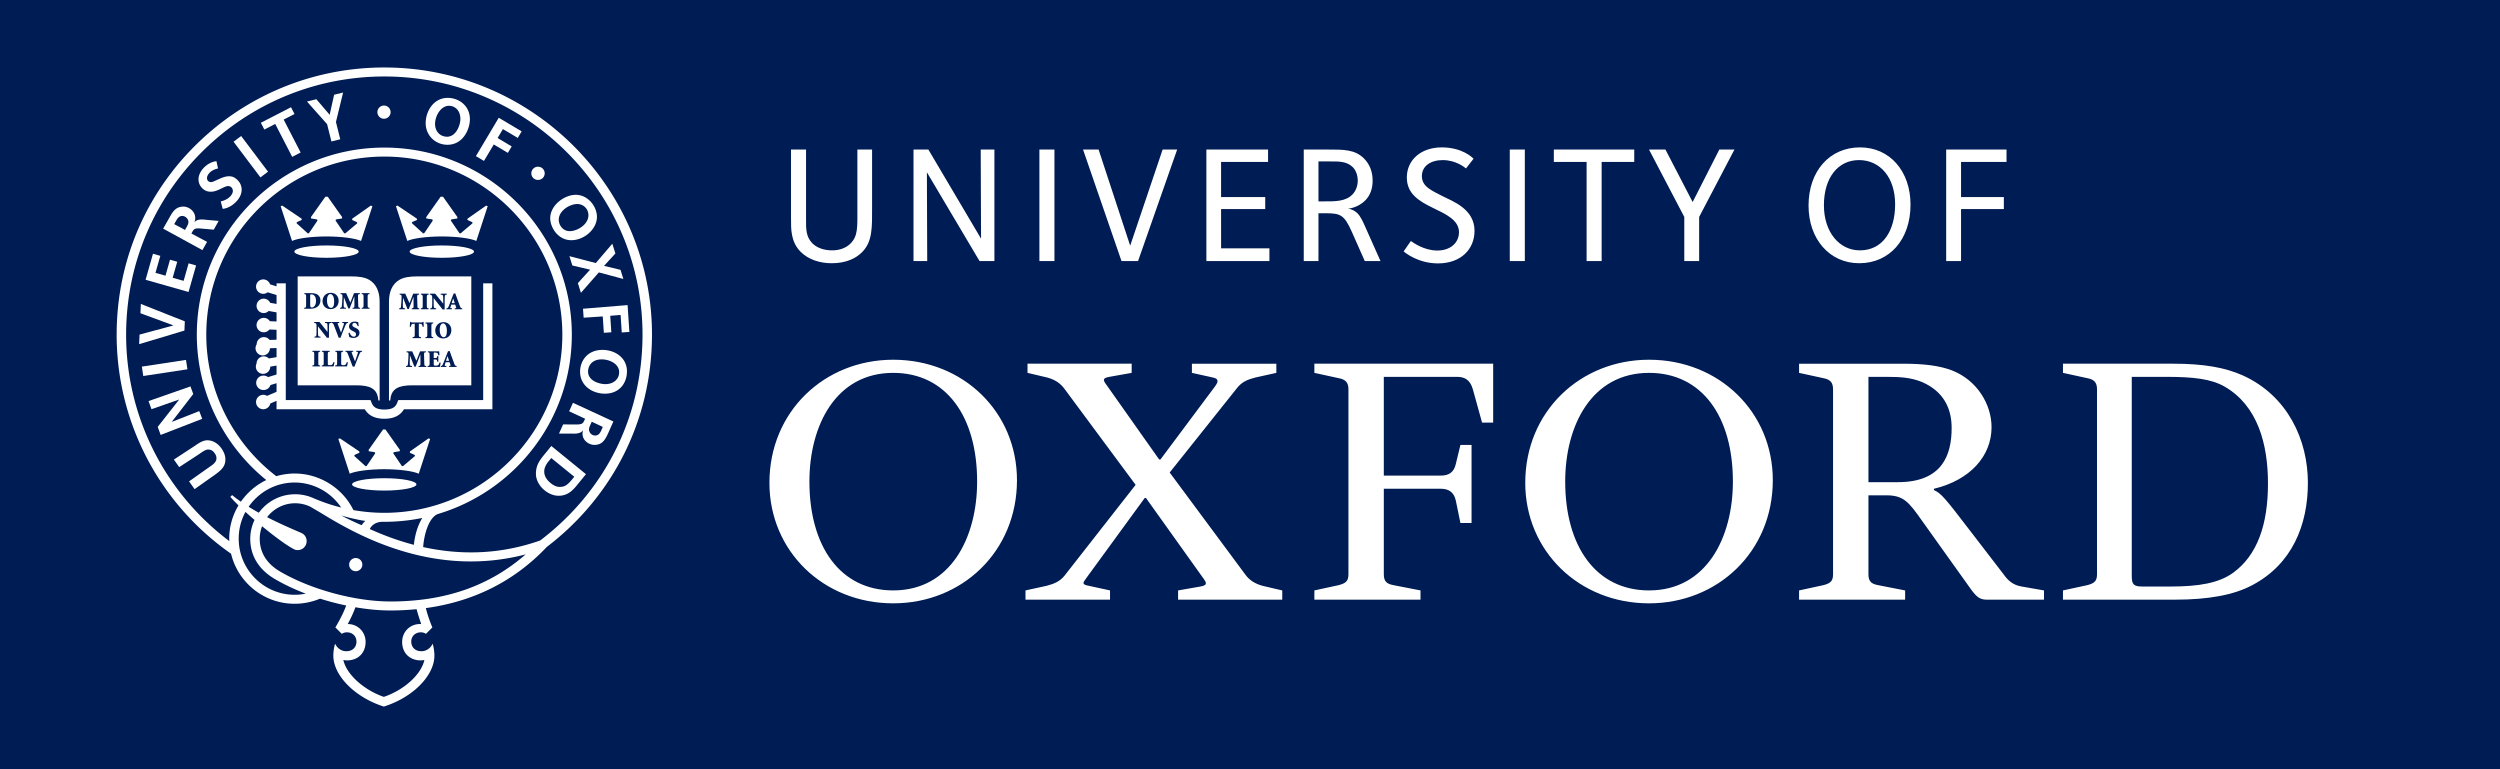 <svg xmlns="http://www.w3.org/2000/svg" viewBox="0 0 921.261 283.465"><path fill="#001C54" d="M0 0h921.261v283.465H0z"/><g fill="#FFF"><path d="M317.67 92.935c-2.279 2.28-5.85 4.066-11.211 4.066-4.373 0-8.564-1.355-11.395-4.188-3.697-3.697-3.574-8.378-3.574-12.443V55.113h5.545v25.873c0 3.142-.125 6.221 2.342 8.685 1.662 1.664 4.248 2.588 7.266 2.588 3.02 0 5.299-1.047 6.777-2.525 2.771-2.773 2.527-5.914 2.527-12.874V55.113h5.422v20.883c0 7.639.246 12.998-3.699 16.939zM360.965 96.201L341.562 63.49l.123 32.711h-5.053V55.113h5.48l19.408 32.834-.123-32.834h5.047v41.088h-5.479zM383.023 96.201V55.113h5.543v41.088h-5.543zM419.375 96.201h-6.098l-14.168-41.088h5.728l11.641 35.42 11.953-35.42h5.357l-14.413 41.088zM444.556 96.201V55.113h22.734v4.559h-17.312v12.936h16.264v4.435h-16.264V91.52h17.803v4.682h-23.225zM502.925 96.201l-4.744-10.719c-2.834-6.345-4.191-6.899-9.734-6.899h-2.588v17.618h-5.42V55.113h9.115c5.484 0 9.734-.061 13.061 3.266 2.033 2.031 3.205 4.743 3.205 8.192 0 2.834-.803 5.235-2.525 7.084-1.479 1.602-3.885 2.957-6.592 3.265 1.355.062 2.707.862 3.512 1.663 1.231 1.233 2.094 3.204 3.201 5.729l5.301 11.889h-5.792zm-4.375-34.558c-2.217-2.219-5.111-2.156-8.439-2.156h-4.252v14.722h1.914c3.938 0 7.943.124 10.531-2.464 1.293-1.293 2.033-3.202 2.033-5.174 0-2.219-.865-4.004-1.787-4.928zM529.882 97.063c-7.271 0-12.137-3.942-12.629-4.436l2.648-3.819c.738.493 4.742 3.512 9.734 3.512 5.049 0 8.008-3.019 8.008-6.776 0-4.497-5.031-6.714-9.467-8.87-5.236-2.526-9.752-5.236-9.752-11.273 0-6.53 5.295-11.088 12.871-11.088 7.58 0 11.338 3.758 11.707 4.189l-2.775 3.573c-.49-.431-3.756-3.08-8.561-3.08-4.496 0-7.699 2.218-7.699 5.913 0 3.881 3.635 5.318 7.699 7.414 3.635 1.847 11.703 4.66 11.703 12.73.002 6.775-4.987 12.011-13.487 12.011zM556.361 96.201V55.113h5.545v41.088h-5.545zM590.214 59.672v36.529h-5.543V59.672h-12.076v-4.559h29.631v4.559h-12.012zM626.148 79.938v16.263h-5.482V79.938l-12.998-24.825h6.059l10.021 19.334 9.828-19.334h5.572l-13 24.825zM685.117 97.002c-10.84 0-18.662-8.809-18.662-21.252 0-12.69 7.762-21.438 18.975-21.438 10.963 0 18.602 8.748 18.602 21.13-.001 12.812-7.701 21.56-18.915 21.56zm-.063-38.008c-7.822 0-12.934 6.592-12.934 16.632 0 9.98 5.731 16.633 13.244 16.633 8.561 0 12.998-7.331 12.998-17.002.001-9.795-5.482-16.263-13.308-16.263zM722.656 59.672v12.936h15.77v4.435h-15.77v19.158h-5.482V55.113h22.238v4.559h-16.756zM374.759 176.957c0 26.314-20.266 45.373-45.611 45.373-25.805 0-45.611-19.303-45.611-44.402 0-26.293 20.293-45.367 45.611-45.367 25.838-.001 45.611 19.286 45.611 44.396zm-14.683.482c0-23.891-11.352-40.036-30.928-40.036-21.227 0-30.877 19.536-30.877 40.036 0 23.902 11.344 40.133 30.877 40.133 21.262 0 30.928-19.582 30.928-40.133zM653.288 176.957c0 26.314-20.273 45.373-45.613 45.373-25.803 0-45.613-19.303-45.613-44.402 0-26.293 20.283-45.367 45.613-45.367 25.817-.001 45.613 19.286 45.613 44.396zm-14.709.482c0-23.891-11.344-40.036-30.904-40.036-21.244 0-30.891 19.536-30.891 40.036 0 23.902 11.342 40.133 30.891 40.133 21.237 0 30.904-19.582 30.904-40.133zM688.527 177.681h10.855c16.414 0 19.805-10.082 19.805-20 0-7.428-3.148-13.492-10.859-16.879-4.119-1.695-7.979-1.932-13.279-1.932h-6.521v38.811h-.001zm19.801 14.301c-5.072-7.27-7.006-9.457-13.279-9.457h-6.521v29.002c0 2.426.725 3.619 3.621 4.115l9.9 1.93v3.408h-39.086v-3.408l8.918-1.93c2.906-.738 3.606-1.69 3.606-4.115v-68.051c0-2.428-.94-3.647-3.606-4.129l-8.918-1.944v-3.378h38.117c7.977 0 13.522.717 18.107 2.418 9.402 3.621 14.705 12.59 14.705 20.988 0 10.645-7.949 19.525-21.23 22.676v.492c2.666 1.195 4.103 2.918 13.521 15.242l12.068 15.685c1.68 2.426 3.621 4.115 6.744 4.606l8.219 1.439v3.408h-20.988c-2.424 0-3.637-.738-5.803-3.658l-18.095-25.339zM538.17 163.97h4.103v28.752h-4.103l-1.697-8.26c-.699-3.133-2.635-4.355-5.543-4.355h-20.988v31.42c0 2.426.727 3.619 3.605 4.115l9.916 1.93v3.408H484.35v-3.408l8.916-1.93c2.912-.738 3.639-1.69 3.639-4.115v-68.051c0-2.428-.973-3.647-3.639-4.129l-8.916-1.944v-3.378h65.891v21.707h-4.092l-3.391-12.256c-.965-3.412-2.908-4.605-5.799-4.605h-27.018v36.385h20.988c2.908 0 4.844-1.137 5.543-4.262l1.698-7.024zM760.21 220.98v-3.408l8.922-1.93c2.902-.738 3.629-1.69 3.629-4.115v-68.051c0-2.428-.969-3.647-3.629-4.129l-8.922-1.944v-3.378h40.795c11.096 0 19.066 1.432 25.563 4.355 16.428 7.518 23.898 23.656 23.898 39.547 0 15.498-5.771 29.945-20.506 37.715-6.756 3.613-16.164 5.338-28.471 5.338H760.21zm25.352-82.109v73.361c0 3.16.717 3.9 3.859 3.9h10.615c10.131 0 17.615-1.229 22.928-5.094 8.938-6.537 12.795-17.842 12.795-32.865 0-14.697-3.857-28.656-15.928-35.684-5.092-2.902-11.59-3.619-21.728-3.619h-12.541v.001zM409.05 217.572v3.408h-31.148v-3.408l7.719-1.686c2.897-.74 5.076-1.685 6.781-3.902l26.08-33.318-26.08-35.19c-1.705-2.428-3.885-3.647-6.535-4.369l-7.223-1.704v-3.378h38.383v3.378l-8.223 1.468c-2.641.477-2.398 1.193-.937 3.135l19.281 27.301h.492l20.02-26.816c1.455-1.935 1.455-2.902-.727-3.383l-7.711-1.704v-3.378h31.117v3.378l-7.705 1.704c-2.908.722-5.09 1.695-6.77 3.873l-24.832 31.139 27.727 37.408c1.695 2.426 3.875 3.619 6.541 4.359l7.219 1.686v3.408h-38.387v-3.408l8.238-1.439c2.623-.49 2.377-1.229.961-3.166l-21.029-29.449h-.473l-21.478 29.449c-1.457 1.937-1.689 2.426.965 2.92l7.734 1.684z"/></g><path fill="#FFF" d="M139.892 111.109c0-3.567-1.207-6.444-3.82-7.98-1.637-.962-3.853-1.275-6.588-1.275l-19.789-.003v40.135h21.547c4.988 0 7.92 1.123 8.176 5.598h.478l-.004-36.475zM143.342 111.109c0-3.567 1.207-6.444 3.82-7.98 1.637-.962 3.855-1.275 6.586-1.275l19.93-.003v40.135h-21.686c-4.986 0-7.92 1.123-8.176 5.598h-.477l.003-36.475z"/><path fill="#FFF" d="M178.053 104.409v43.018h-31.289l-.43 1.063c-.508 1.26-1.43 2.426-4.686 2.426-3.254 0-4.174-1.166-4.684-2.426l-.428-1.063h-31.225v-43.018h-3.4v1.112l-2.384-.732a2.648 2.648 0 0 0-2.511-1.828 2.66 2.66 0 0 0-2.658 2.657 2.66 2.66 0 0 0 2.658 2.658 2.63 2.63 0 0 0 1.614-.561l3.28 1.008v3.283l-2.36-.423a2.644 2.644 0 0 0-2.266-1.529 2.657 2.657 0 0 0-.256 5.307 2.634 2.634 0 0 0 1.985-.767l2.897.52v3.358l-2.476-.109a2.653 2.653 0 0 0-4.89 1.432 2.66 2.66 0 0 0 2.658 2.657c.852 0 1.602-.409 2.089-1.033l2.618.115v3.651l-2.56.093a2.643 2.643 0 0 0-2.102-1.05 2.658 2.658 0 0 0-2.656 2.656 2.652 2.652 0 1 0 4.877 1.451l2.441-.088v3.363l-2.827.485a2.66 2.66 0 0 0-4.538 1.877 2.653 2.653 0 1 0 5.049 1.141l2.316-.398v3.292l-3.139.959a2.628 2.628 0 0 0-1.615-.561 2.658 2.658 0 1 0 0 5.313c1.174 0 2.16-.766 2.51-1.825l2.244-.686v3.167l-3.506 1.512a2.676 2.676 0 0 0-1.495-.391 2.662 2.662 0 0 0-2.55 2.762 2.661 2.661 0 0 0 2.762 2.551 2.654 2.654 0 0 0 2.484-2.105l2.305-.996v3.121h32.527c1.379 2.293 3.711 3.484 7.209 3.484 3.502 0 5.83-1.191 7.211-3.484h32.596v-46.421h-3.399z"/><g fill="#FFF"><path d="M120.332 90.45c-6.551 0-11.859 1.018-11.859 2.274 0 1.258 5.309 2.274 11.859 2.274 6.547 0 11.855-1.017 11.855-2.274 0-1.255-5.308-2.274-11.855-2.274zM136.658 75.762l-6.846 4.811-.058.488 1.627.731c.322.161.326.42.162.576l-4.301 3.629-.41-.035-3.045-4.49c-.209-.291-.135-.581.232-.643l2.045-.334v-.516l-5.299-7.489h-.873l-5.299 7.489v.516l2.045.334c.365.062.443.352.232.643l-3.047 4.49-.41.035-4.014-3.629c-.164-.156-.162-.415.158-.576l1.629-.731-.058-.488-7.13-4.811-.578.227 4.187 12.791c2.125-.954 7.006-1.627 12.721-1.653 5.715.026 10.598.699 12.721 1.653l4.188-12.791-.579-.227z"/></g><g fill="#FFF"><path d="M141.599 176.226c-6.551 0-11.859 1.018-11.859 2.275s5.309 2.274 11.859 2.274c6.547 0 11.855-1.016 11.855-2.274s-5.308-2.275-11.855-2.275zM157.926 161.537l-6.846 4.813-.059.488 1.627.73c.322.16.326.418.162.574l-4.301 3.631-.41-.037-3.045-4.488c-.209-.293-.135-.582.234-.645l2.043-.332v-.516l-5.301-7.49h-.871l-5.299 7.49v.516l2.045.332c.365.063.443.352.232.645l-3.047 4.488-.408.037-4.016-3.631c-.164-.156-.16-.414.16-.574l1.629-.73-.062-.488-7.129-4.813-.578.227 4.188 12.793c2.125-.955 7.006-1.629 12.721-1.654 5.715.025 10.596.699 12.721 1.654l4.188-12.793-.578-.227z"/></g><g fill="#FFF"><path d="M162.814 90.45c-6.549 0-11.859 1.018-11.859 2.274 0 1.258 5.311 2.274 11.859 2.274 6.547 0 11.856-1.017 11.856-2.274 0-1.255-5.309-2.274-11.856-2.274zM179.14 75.762l-6.846 4.811-.059.488 1.627.731c.322.161.326.42.162.576l-4.301 3.629-.408-.035-3.047-4.49c-.209-.291-.135-.581.232-.643l2.047-.334v-.516l-5.301-7.489h-.873l-5.299 7.489v.516l2.045.334c.367.062.443.352.233.643l-3.047 4.49-.408.035-4.016-3.676c-.162-.156-.162-.415.158-.576l1.633-.684-.062-.488-7.131-4.811-.576.227 4.186 12.791c2.125-.954 7.006-1.627 12.721-1.653 5.717.026 10.598.699 12.723 1.653l4.186-12.791-.579-.227z"/></g><path fill="#FFF" d="M143.937 41.33a2.432 2.432 0 1 1-2.432-2.433 2.432 2.432 0 0 1 2.432 2.433zM200.721 64a2.429 2.429 0 0 1-2.555 2.301 2.431 2.431 0 1 1 .25-4.854A2.432 2.432 0 0 1 200.721 64z"/><g fill="#001C54"><path d="M114.738 108.028c1.09 0 1.992.213 2.582.788.418.398.764 1.053.764 1.814 0 2.203-1.674 3.149-3.717 3.149h-2.283v-.343c.646-.056.717-.116.717-1.072v-2.921c0-.955-.07-1.018-.647-1.07v-.346h2.584zm-.433 4.347c0 .785.195.937.619.937.762 0 1.533-.841 1.533-2.408 0-1.901-.965-2.433-1.719-2.433-.203 0-.318.027-.381.063-.045.017-.053.222-.053.441v3.4zM124.793 110.835c0 1.894-1.295 3.078-2.992 3.078-1.787 0-2.947-1.301-2.947-2.929 0-1.434.955-3.088 3.07-3.088 1.619 0 2.869 1.186 2.869 2.939zm-4.293-.152c0 1.603.602 2.771 1.469 2.771.762 0 1.176-.735 1.176-2.337 0-1.778-.637-2.76-1.399-2.76-.68 0-1.246.778-1.246 2.326zM132.605 108.028v.346c-.672.062-.707.098-.682 1.027l.088 2.964c.027.982.043 1.009.682 1.072v.343h-2.77v-.343c.662-.063.689-.09.682-1.072l-.027-3.115h-.035l-1.707 4.434h-.479l-1.619-4.124h-.017l-.063 1.965c-.027.761-.018 1.184.018 1.458.035.329.23.409.805.454v.343h-2.185v-.343c.426-.037.592-.125.646-.454.045-.274.096-.742.141-1.548l.098-1.787c.063-1.114-.008-1.212-.707-1.274v-.346h2.08l1.549 3.505 1.353-3.505h2.149zM135.48 112.365c0 .956.068 1.017.682 1.072v.343h-2.867v-.343c.609-.056.68-.116.68-1.072v-2.921c0-.955-.07-1.018-.68-1.07v-.346h2.867v.346c-.613.053-.682.115-.682 1.07v2.921z"/></g><g fill="#001C54"><path d="M121.226 124.462h-.76l-3.273-4.178h-.018v1.628c0 .93.035 1.416.07 1.69.047.311.283.426.867.453v.344h-2.203v-.344c.391-.02.619-.143.664-.453.035-.274.07-.761.07-1.69v-1.628c0-.654-.02-.771-.195-1.018-.133-.186-.353-.246-.672-.274v-.346h1.957l2.945 3.673h.016v-1.186c0-.93-.033-1.417-.068-1.69-.045-.309-.283-.424-.867-.451v-.346h2.256v.346c-.441.018-.672.143-.715.451-.035.274-.074.761-.074 1.69v3.329zM124.812 124.462c-.611-1.593-1.441-3.779-1.762-4.611-.289-.76-.469-.805-.895-.858v-.346h2.859v.346l-.301.034c-.328.036-.328.115-.23.427.16.494.859 2.239 1.187 3.105.274-.752.84-2.443.981-2.858.187-.541.133-.638-.266-.681l-.266-.027v-.346h2.145v.346c-.508.063-.629.107-.977.912-.051.123-1.131 2.751-1.795 4.557h-.68zM128.804 122.577c.184.514.707 1.496 1.574 1.496.461 0 .814-.302.814-.877 0-.521-.346-.813-.885-1.062l-.133-.063c-.725-.335-1.549-.795-1.549-1.742 0-.999.725-1.814 2.115-1.814.273 0 .559.035.814.107.201.052.344.087.459.124.035.345.098.778.195 1.379l-.391.062c-.195-.584-.504-1.212-1.203-1.212a.754.754 0 0 0-.77.77c0 .441.344.697.91.955l.195.089c.816.372 1.514.823 1.514 1.857 0 1.088-.875 1.885-2.246 1.885-.354 0-.719-.07-.959-.149a5.3 5.3 0 0 1-.555-.213c-.07-.407-.187-.884-.293-1.477l.394-.115z"/></g><g fill="#001C54"><path d="M117.293 133.602c0 .955.07 1.018.68 1.072v.344h-2.865v-.344c.609-.055.682-.117.682-1.072v-2.921c0-.955-.072-1.017-.682-1.069v-.347h2.865v.347c-.609.053-.68.114-.68 1.069v2.921zM120.797 133.718c0 .46.018.681.176.76.145.072.348.08.621.08.283 0 .664-.025.85-.257.141-.167.291-.405.434-.875l.381.062c-.055.336-.238 1.256-.32 1.53h-4.387v-.344c.672-.055.742-.117.742-1.072v-2.921c0-.955-.07-1.017-.664-1.069v-.347h2.875v.347c-.637.053-.707.114-.707 1.069v3.037zM125.734 133.718c0 .46.02.681.18.76.141.072.344.08.617.08.283 0 .664-.025.85-.257.143-.167.291-.405.434-.875l.381.062a18.92 18.92 0 0 1-.32 1.53h-4.389v-.344c.674-.055.744-.117.744-1.072v-2.921c0-.955-.07-1.017-.664-1.069v-.347h2.877v.347c-.639.053-.709.114-.709 1.069v3.037zM129.965 135.081c-.613-1.593-1.443-3.779-1.762-4.611-.293-.76-.469-.805-.895-.857v-.347h2.859v.347l-.301.034c-.328.035-.328.115-.23.426.16.494.859 2.239 1.187 3.105.273-.752.84-2.441.98-2.857.186-.541.133-.639-.266-.682l-.266-.026v-.347h2.143v.347c-.506.062-.629.106-.975.912-.053.123-1.133 2.752-1.795 4.557h-.679z"/></g><g fill="#001C54"><path d="M154.406 108.221v.347c-.674.061-.711.097-.684 1.026l.088 2.964c.027.982.045 1.009.682 1.072v.344h-2.768v-.344c.66-.063.689-.09.68-1.072l-.027-3.115h-.035l-1.707 4.434h-.479l-1.619-4.124h-.018l-.061 1.965c-.029.761-.02 1.184.016 1.459.035.328.23.408.805.453v.344h-2.183v-.344c.424-.037.592-.125.644-.453.045-.274.098-.743.141-1.549l.098-1.787c.062-1.114-.008-1.212-.707-1.273v-.347h2.078l1.551 3.505 1.355-3.505h2.15zM157.279 112.558c0 .956.07 1.018.68 1.072v.344h-2.865v-.344c.611-.055.682-.116.682-1.072v-2.921c0-.955-.07-1.018-.682-1.069v-.347h2.865v.347c-.609.052-.68.114-.68 1.069v2.921zM163.861 114.036h-.758l-3.275-4.179h-.018v1.629c0 .929.035 1.416.07 1.69.047.311.283.425.867.453v.344h-2.201v-.344c.389-.02.617-.143.66-.453.037-.274.072-.762.072-1.69v-1.629c0-.653-.019-.77-.195-1.017-.133-.186-.355-.247-.67-.273v-.347h1.955l2.945 3.673h.016v-1.185c0-.93-.033-1.416-.068-1.69-.045-.309-.283-.424-.867-.45v-.347h2.256v.347c-.441.017-.672.142-.717.45-.033.274-.072.761-.072 1.69v3.328zM167.56 113.63l.269-.037c.324-.043.342-.133.227-.451l-.316-.902h-1.453l-.266.85c-.113.382-.113.469.291.513l.256.028v.344h-2.059v-.344c.449-.063.586-.1.877-.843l1.769-4.574.609-.124.6 1.673c.383 1.053.764 2.098 1.098 3 .285.769.445.814.879.868v.344h-2.781v-.345zm-1.121-1.922h1.133l-.559-1.69h-.027l-.547 1.69z"/></g><g fill="#001C54"><path d="M154.334 123.176c0 .954.072 1.018.812 1.071v.345h-3.094v-.345c.707-.054.777-.117.777-1.071V119.3h-.15c-.592 0-.834.108-.975.268-.105.131-.211.361-.328.857h-.371c.037-.743.09-1.355.106-1.805h.275c.135.201.221.22.459.22h3.531c.23 0 .273-.053.418-.22h.273c.008.371.053 1.123.096 1.777l-.389.027c-.133-.53-.229-.762-.361-.912-.15-.16-.443-.213-.869-.213h-.211v3.877zM158.969 123.176c0 .954.068 1.018.682 1.071v.345h-2.867v-.345c.609-.054.68-.117.68-1.071v-2.921c0-.956-.07-1.018-.68-1.07v-.346h2.867v.346c-.613.053-.682.114-.682 1.07v2.921zM166.326 121.646c0 1.894-1.293 3.078-2.992 3.078-1.785 0-2.945-1.301-2.945-2.929 0-1.434.953-3.089 3.068-3.089 1.621.001 2.869 1.188 2.869 2.94zm-4.293-.152c0 1.603.602 2.772 1.469 2.772.762 0 1.178-.735 1.178-2.337 0-1.779-.635-2.761-1.398-2.761-.683 0-1.249.777-1.249 2.326z"/></g><g fill="#001C54"><path d="M156.947 129.458v.347c-.672.062-.707.098-.684 1.026l.09 2.965c.025.981.043 1.009.68 1.071v.344h-2.77v-.344c.664-.063.691-.09.68-1.071l-.023-3.116h-.035l-1.711 4.434h-.475l-1.619-4.123h-.019l-.061 1.964c-.027.761-.018 1.185.018 1.459.035.328.227.408.805.453v.344h-2.187v-.344c.426-.037.594-.125.648-.453.043-.274.096-.743.139-1.548l.1-1.787c.063-1.115-.01-1.213-.709-1.274v-.347h2.08l1.549 3.505 1.354-3.505h2.15zM158.314 130.874c0-.955-.07-1.017-.66-1.069v-.347h4.192c.01.152.055.798.098 1.461l-.389.027c-.09-.434-.185-.681-.328-.823-.139-.15-.432-.204-.9-.204h-.15c-.338 0-.354 0-.354.31v1.708h.441c.76 0 .785-.053.875-.726h.391v2.088h-.391c-.09-.777-.115-.831-.875-.831h-.441v1.442c0 .461.016.681.176.761.143.071.344.079.619.079.354 0 .744-.052.937-.264.15-.159.301-.486.436-.913l.387.062c-.043.434-.227 1.336-.309 1.575h-4.504v-.344c.68-.055.75-.117.75-1.071v-2.921zM165.484 134.867l.268-.037c.324-.043.342-.132.228-.451l-.318-.902h-1.451l-.268.851c-.113.38-.113.468.293.513l.258.027v.344h-2.063v-.344c.451-.063.584-.1.875-.843l1.772-4.573.611-.125.602 1.673c.381 1.054.758 2.098 1.094 3.001.285.768.445.812.879.867v.344h-2.779v-.345zm-1.123-1.922h1.133l-.559-1.689h-.027l-.547 1.689z"/></g><path fill="#FFF" d="M133.525 208.068a2.432 2.432 0 1 1-4.864 0 2.432 2.432 0 0 1 4.864 0zM157.474 211.994a2.432 2.432 0 1 1 0 0zM65.635 79.287zM160.304 52.634zM164.865 36.607zM202.972 83.532zM229.67 136.319zM221.334 160.334zM76.478 162.252c.831.004 3.186.231 5.18 3.066.82 1.164 1.401 2.539 1.398 3.979-.004 2.381-1.164 3.758-3.957 5.723l-7.411 5.231-2.017-2.869 8.299-5.855c.768-.539 1.792-1.426 1.794-2.565.001-.627-.084-1.137-.652-1.945-.88-1.252-1.802-1.357-2.387-1.359-.88-.002-1.713.529-3.497 1.785l-7.191 4.689-1.959-2.787 7.637-4.998c2.015-1.421 3.317-2.103 4.763-2.095zM63.279 155.474l10.146-3.981 1.094 2.844-15.316 5.938-1.084-2.967 7.925-10.092-10.219 3.57-1.091-2.99 15.456-5.404 1.025 2.805-7.936 10.277zM52.271 135.099l16.269-2.476.528 3.464-16.272 2.475-.525-3.463zM67.959 121.822l-16.685 5 .148-3.527 12.517-3.372-12.184-4.489.145-3.429 16.202 6.415-.143 3.402zM53.646 103.097l2.728-9.588 2.705.769-1.782 6.266 3.679 1.047 1.675-5.885 2.657.754-1.676 5.887 4.034 1.148 1.837-6.455 2.755.782-2.782 9.778-15.83-4.503zM78.777 84.634l-4.875-.431c-2.309-.215-2.532.339-3.182 1.504l-.193.343 5.786 3.077-1.719 3.044-14.47-7.921 2.372-4.165c1.07-1.918 2.21-3.957 5.107-3.957 1.818 0 4.348 1.528 4.348 4.276 0 .487-.118 1.003-.321 1.543.651-.938 1.83-1.077 2.899-1.065.596.005 1.178.094 1.66.135l4.392.386-1.804 3.231zm-12.149-4.983c-.839.236-1.274.885-1.899 2.005l-.541.933 3.992 2.151.673-1.207c.565-1.013.689-1.593.49-2.297-.152-.537-.657-1.102-1.151-1.379a2.073 2.073 0 0 0-1.564-.206zM86.066 52.229l2.799-2.107 9.903 13.143-2.797 2.109-9.905-13.145zM104.535 44.07l6.254 12.128-3.114 1.606-6.254-12.128-4.013 2.07-1.289-2.5 11.12-5.733 1.288 2.5-3.992 2.057zM123.797 44.95l1.586 6.369-3.254.812-1.588-6.37-7.42-8.348 3.447-.86 4.908 5.742 1.65-7.389 3.307-.81-2.636 10.854zM183.369 50.861l5.195 3.093-1.414 2.376-5.193-3.092-3.611 6.063-2.969-1.767 8.422-14.143 8.436 5.024-1.438 2.417-5.469-3.257-1.959 3.286zM212.947 104.331l4.5-4.951-6.535-1.546-1.076-3.439 9.715 2.539 6.092-7.131 1.129 3.603-4.18 4.565 6.07 1.462 1.051 3.367-9.031-2.419-6.613 7.527-1.122-3.577zM228.691 116.062l-3.818.308.406 6.079-2.758.185-.406-6.031-7.039.475-.238-3.306 16.43-1.345.656 9.897-2.809.187-.424-6.449z"/><path fill="#FFF" d="M240.258 124.135c.441-54.293-43.447-98.821-97.834-99.263-25.414-.205-49.626 9.223-68.177 26.547-19.935 18.62-31.036 43.878-31.257 71.121-.265 32.483 15.493 62.892 42.163 81.52 2.531 10.551 12.057 18.426 23.417 18.426 3.25 0 6.398-.635 9.369-1.881a99.491 99.491 0 0 0 9.639 2.527c-1.049 2.891-2.539 5.613-3.99 8.08l2.361 2.359a3.452 3.452 0 0 1 1.893-.563c1.807 0 3.535 1.236 3.521 3.465 0 1.812-1.223 3.512-3.762 3.508-1.377 0-3.16-.727-4.121-2.789 0 0-.641 2.008-.641 4.426 0 7.32 7.957 15.379 18.604 18.754 10.707-3.348 18.633-11.434 18.633-18.754 0-2.418-.641-4.426-.641-4.426-.961 2.063-2.746 2.789-4.123 2.789-2.537.004-3.76-1.695-3.76-3.508-.014-2.229 1.715-3.465 3.519-3.465a3.47 3.47 0 0 1 1.895.563l2.168-2.156.055-.031.09-.113c.012.008.024.008.031.016l.004-.059.012-.016-.008-.02v-.004c-1.066-2.551-1.844-4.879-2.391-7.098 17.66-2.42 32.566-9.918 44.434-22.391l-.02-.024c24.489-18.615 38.665-46.781 38.917-77.54zM108.57 219.174c-11.363 0-20.607-9.277-20.607-20.68 0-3.566.902-6.922 2.49-9.851 1.055.957 2.181 1.951 3.35 2.955a16.221 16.221 0 0 0-1.582 6.967c0 6.191 3.121 11.305 9.024 14.785 3.424 2.021 7.309 3.84 11.427 5.418-1.34.269-2.711.406-4.102.406zm33.053-30.196c-3.855 0-7.652-.35-11.385-1.004-4.021-8.191-12.504-13.477-21.668-13.477-2.349 0-4.613.352-6.762.978-16.167-12.387-25.792-31.74-25.792-52.139 0-36.192 29.432-65.638 65.606-65.638 36.176 0 65.606 29.445 65.606 65.638 0 36.197-29.429 65.642-65.605 65.642zm14 1.889c-1.699 2.74-2.742 6.303-3.102 9.908-6.008-1.574-11.471-3.652-16.262-5.824.664-1.387 2.219-2.672 4.867-2.672.168 0 .33.012.496.012 4.796 0 9.477-.492 14.001-1.424zm-20.983 1.078a7.475 7.475 0 0 0-1.365 1.598c-2.107-.892-6.17-2.791-7.488-3.584 2.084.672 6.742 1.777 8.853 1.986zm-26.07-14.135c6.902 0 13.367 3.543 17.156 9.221a65.107 65.107 0 0 1-9.795-3.277l-.01.02-.094-.053a16.437 16.437 0 0 0-7.078-1.582c-5.498 0-10.363 2.691-13.37 6.809a86.332 86.332 0 0 1-3.749-2.203c3.724-5.392 9.925-8.935 16.94-8.935zm46.211 52.149c-3.781 0-6.588 2.947-6.588 6.59 0 4.248 2.973 6.805 6.805 6.805a6.86 6.86 0 0 0 1.391-.148c-1.143 5.297-7.402 11.031-14.945 13.598-7.412-2.566-13.775-8.301-14.916-13.598.449.094.914.148 1.391.148 3.83 0 6.803-2.557 6.803-6.805 0-3.643-2.805-6.59-6.588-6.59.953-1.754 2.035-3.914 2.836-6.18 4.451.766 8.834 1.184 12.916 1.184 3.293 0 6.496-.172 9.625-.48.422 1.611 1.437 4.699 1.707 5.504a3.503 3.503 0 0 0-.437-.028zm-10.896-8.311c-13.135 0-29.531-4.467-40.797-11.111-3.364-1.984-7.375-5.674-7.375-11.973 0-1.637.314-3.199.86-4.645 4.257 3.504 8.617 6.758 11.372 8.27.648.355 1.023.529 1.777.529a3.284 3.284 0 0 0 3.277-3.289c0-1.389-.754-2.514-2-3.057-2.361-1.035-7.259-3.063-12.566-5.793 2.386-3.111 6.115-5.125 10.316-5.125 1.93 0 3.789.414 5.525 1.232l3.586 2.092c11.4 6.963 40.539 24.754 75.85 15.514-13.337 11.649-29.698 17.356-49.825 17.356zm55.175-22.48c-15.781 5.565-30.52 5.209-43.125 2.43.402-5.396 2.412-11.377 5.738-12.277 28.35-8.596 49.045-34.92 49.045-65.982 0-38.02-30.998-68.952-69.096-68.952-38.101 0-69.098 30.933-69.098 68.952 0 20.766 9.515 40.523 25.603 53.563a24.277 24.277 0 0 0-9.357 7.976 50.965 50.965 0 0 1-3.243-2.437l-.645.646c.7.846 1.739 1.932 3.003 3.154a23.684 23.684 0 0 0-3.415 12.254c0 .309.035.607.047.912-24.119-18.131-38.284-46.541-38.037-76.841.214-26.357 10.943-50.785 30.215-68.783 17.885-16.703 41.218-25.793 65.7-25.595 52.461.425 94.797 43.456 94.371 95.924-.241 29.794-13.979 57.069-37.706 75.056z"/><path fill="#FFF" d="M89.055 69.898c0 1.409-.615 2.897-1.848 4.244-2.365 2.586-4.888 2.821-5.148 2.815l-.716-2.729c.395-.105 2.249-.484 3.563-1.924.595-.649.902-1.343.902-1.954 0-.649-.429-1.777-1.768-1.777-1.431 0-3.821 2.072-6.274 2.072-.941 0-1.987-.132-3.078-1.132-1.052-.963-1.54-2.191-1.54-3.44 0-1.364.623-2.798 1.78-4.064 2.198-2.402 4.617-2.598 4.827-2.606l.59 2.679c-.277.049-2.076.442-3.192 1.662-.573.627-.878 1.308-.878 1.905 0 .648.412 1.442 1.481 1.457 1.176.014 4.136-2.149 6.543-2.149 1.115 0 1.928.198 3.057 1.231 1.133 1.036 1.699 2.337 1.699 3.71zM164.873 53.351c-4.199 0-8.008-3.198-8.008-8.006 0-4.294 2.877-9.276 8.106-9.276 4.254 0 8.191 3.007 8.191 7.842 0 3.638-2.457 9.44-8.289 9.44zm4.781-9.486c0-1.137-.258-2.325-.947-3.248a4.059 4.059 0 0 0-3.275-1.628c-2.949 0-5.109 3.659-5.109 6.681 0 2.805 1.895 4.711 4.438 4.711 3.335 0 4.893-4.336 4.893-6.516zM210.529 88.514c-5.01 0-7.769-4.826-7.769-8.063 0-4.91 5.283-8.661 9.412-8.661 4.5 0 7.803 4.279 7.803 8.157-.001 4.407-4.606 8.567-9.446 8.567zm-.586-3.338c2.891 0 6.898-2.501 6.898-5.866 0-2.318-1.801-4.127-4.109-4.127-2.703 0-6.826 2.403-6.826 5.799 0 1.81 1.383 4.194 4.037 4.194zM213.767 136.997c0-4.064 2.752-8.059 8.223-8.059 4.6 0 9.047 2.836 9.047 7.929 0 4.183-2.68 8.203-8.113 8.203-4.649 0-9.157-2.936-9.157-8.073zm9.336 4.557c2.918 0 5.057-1.785 5.057-4.405 0-3.128-3.623-4.721-6.418-4.721-3.58 0-5.033 2.328-5.033 4.517 0 3.425 4.199 4.609 6.394 4.609zM207.508 156.4l4.895.019c2.32.02 2.498-.549 3.049-1.762l.162-.359-5.889-2.734 1.412-3.123 14.898 6.877-1.91 4.287c-1.307 2.885-2.424 4.34-5.154 4.34-1.754 0-4.328-1.459-4.309-4.141.004-.412.06-.853.193-1.324-.877 1.521-3.082 1.311-4.463 1.311l-4.408-.02 1.524-3.371zm9.545 1.832c0 1.258 1.057 2.258 2.232 2.258 1.053 0 1.709-.578 2.326-1.945l.518-1.23-4.068-1.91-.678 1.518c-.225.497-.33.934-.33 1.309zM197.49 174.599c0-3.367 1.561-5.199 3.535-7.633l2.137-2.619 12.766 10.389-2.867 3.52c-1.617 1.988-3.523 4.436-7.188 4.436-2.084 0-3.914-.967-5.211-2.022-1.621-1.319-3.172-3.555-3.172-6.071zm8.768 4.828c1.738 0 2.744-.521 4.74-2.975l.625-.766-8.48-6.9-1.043 1.281c-1.02 1.258-1.551 2.492-1.551 3.684 0 1.582.783 2.977 2.387 4.285 1.156.938 2.218 1.391 3.322 1.391z"/></svg>